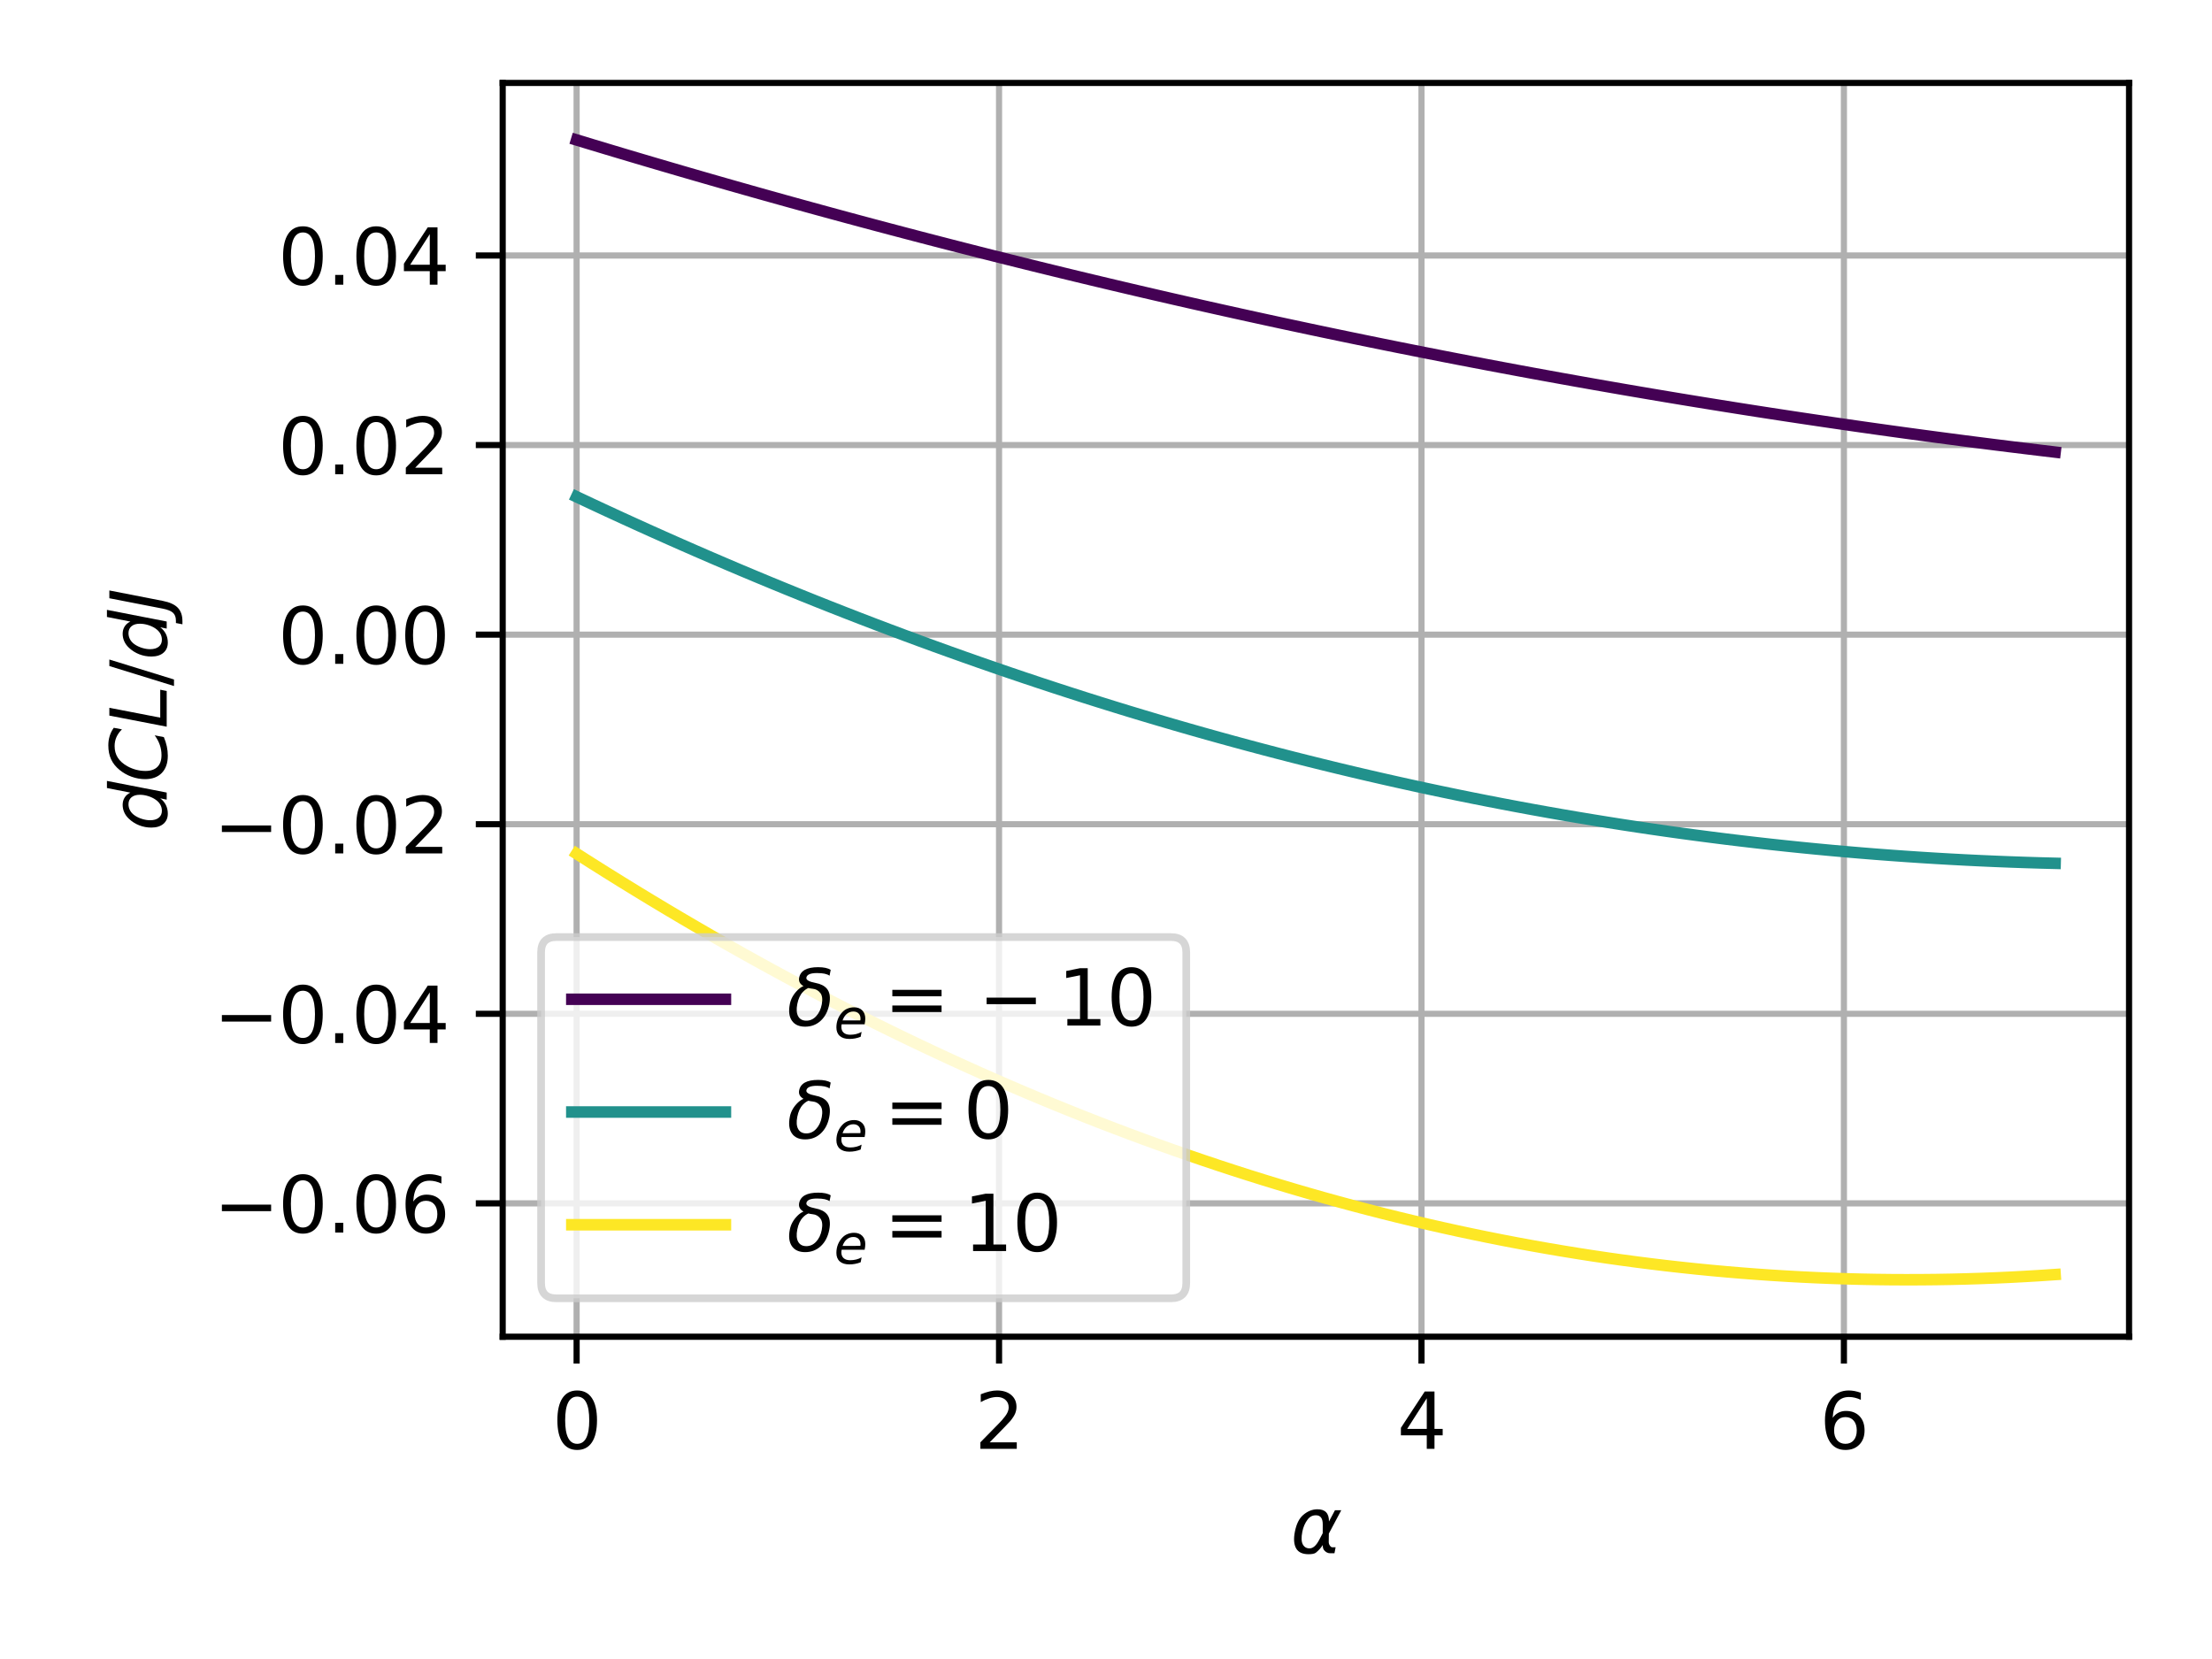 <?xml version="1.0" encoding="utf-8" standalone="no"?>
<!DOCTYPE svg PUBLIC "-//W3C//DTD SVG 1.1//EN"
  "http://www.w3.org/Graphics/SVG/1.1/DTD/svg11.dtd">
<svg xmlns:xlink="http://www.w3.org/1999/xlink" width="288pt" height="216pt" viewBox="0 0 288 216" xmlns="http://www.w3.org/2000/svg" version="1.1">
 <defs>
  <style type="text/css">*{stroke-linejoin: round; stroke-linecap: butt}</style>
 </defs>
 <g id="figure_1">
  <g id="patch_1">
   <path d="M 0 216 
L 288 216 
L 288 0 
L 0 0 
z
" style="fill: #ffffff"/>
  </g>
  <g id="axes_1">
   <g id="patch_2">
    <path d="M 65.45 174.04 
L 277.2 174.04 
L 277.2 10.8 
L 65.45 10.8 
z
" style="fill: #ffffff"/>
   </g>
   <g id="matplotlib.axis_1">
    <g id="xtick_1">
     <g id="line2d_1">
      <path d="M 75.075 174.04 
L 75.075 10.8 
" clip-path="url(#pe9aaad0d20)" style="fill: none; stroke: #b0b0b0; stroke-width: 0.8; stroke-linecap: square"/>
     </g>
     <g id="line2d_2">
      <defs>
       <path id="mb6ca296916" d="M 0 0 
L 0 3.5 
" style="stroke: #000000; stroke-width: 0.8"/>
      </defs>
      <g>
       <use xlink:href="#mb6ca296916" x="75.075" y="174.04" style="stroke: #000000; stroke-width: 0.8"/>
      </g>
     </g>
     <g id="text_1">
      <!-- 0 -->
      <g transform="translate(71.894 188.638) scale(0.1 -0.1)">
       <defs>
        <path id="DejaVuSans-30" d="M 2034 4250 
Q 1547 4250 1301 3770 
Q 1056 3291 1056 2328 
Q 1056 1369 1301 889 
Q 1547 409 2034 409 
Q 2525 409 2770 889 
Q 3016 1369 3016 2328 
Q 3016 3291 2770 3770 
Q 2525 4250 2034 4250 
z
M 2034 4750 
Q 2819 4750 3233 4129 
Q 3647 3509 3647 2328 
Q 3647 1150 3233 529 
Q 2819 -91 2034 -91 
Q 1250 -91 836 529 
Q 422 1150 422 2328 
Q 422 3509 836 4129 
Q 1250 4750 2034 4750 
z
" transform="scale(0.016)"/>
       </defs>
       <use xlink:href="#DejaVuSans-30"/>
      </g>
     </g>
    </g>
    <g id="xtick_2">
     <g id="line2d_3">
      <path d="M 130.075 174.04 
L 130.075 10.8 
" clip-path="url(#pe9aaad0d20)" style="fill: none; stroke: #b0b0b0; stroke-width: 0.8; stroke-linecap: square"/>
     </g>
     <g id="line2d_4">
      <g>
       <use xlink:href="#mb6ca296916" x="130.075" y="174.04" style="stroke: #000000; stroke-width: 0.8"/>
      </g>
     </g>
     <g id="text_2">
      <!-- 2 -->
      <g transform="translate(126.894 188.638) scale(0.1 -0.1)">
       <defs>
        <path id="DejaVuSans-32" d="M 1228 531 
L 3431 531 
L 3431 0 
L 469 0 
L 469 531 
Q 828 903 1448 1529 
Q 2069 2156 2228 2338 
Q 2531 2678 2651 2914 
Q 2772 3150 2772 3378 
Q 2772 3750 2511 3984 
Q 2250 4219 1831 4219 
Q 1534 4219 1204 4116 
Q 875 4013 500 3803 
L 500 4441 
Q 881 4594 1212 4672 
Q 1544 4750 1819 4750 
Q 2544 4750 2975 4387 
Q 3406 4025 3406 3419 
Q 3406 3131 3298 2873 
Q 3191 2616 2906 2266 
Q 2828 2175 2409 1742 
Q 1991 1309 1228 531 
z
" transform="scale(0.016)"/>
       </defs>
       <use xlink:href="#DejaVuSans-32"/>
      </g>
     </g>
    </g>
    <g id="xtick_3">
     <g id="line2d_5">
      <path d="M 185.075 174.04 
L 185.075 10.8 
" clip-path="url(#pe9aaad0d20)" style="fill: none; stroke: #b0b0b0; stroke-width: 0.8; stroke-linecap: square"/>
     </g>
     <g id="line2d_6">
      <g>
       <use xlink:href="#mb6ca296916" x="185.075" y="174.04" style="stroke: #000000; stroke-width: 0.8"/>
      </g>
     </g>
     <g id="text_3">
      <!-- 4 -->
      <g transform="translate(181.894 188.638) scale(0.1 -0.1)">
       <defs>
        <path id="DejaVuSans-34" d="M 2419 4116 
L 825 1625 
L 2419 1625 
L 2419 4116 
z
M 2253 4666 
L 3047 4666 
L 3047 1625 
L 3713 1625 
L 3713 1100 
L 3047 1100 
L 3047 0 
L 2419 0 
L 2419 1100 
L 313 1100 
L 313 1709 
L 2253 4666 
z
" transform="scale(0.016)"/>
       </defs>
       <use xlink:href="#DejaVuSans-34"/>
      </g>
     </g>
    </g>
    <g id="xtick_4">
     <g id="line2d_7">
      <path d="M 240.075 174.04 
L 240.075 10.8 
" clip-path="url(#pe9aaad0d20)" style="fill: none; stroke: #b0b0b0; stroke-width: 0.8; stroke-linecap: square"/>
     </g>
     <g id="line2d_8">
      <g>
       <use xlink:href="#mb6ca296916" x="240.075" y="174.04" style="stroke: #000000; stroke-width: 0.8"/>
      </g>
     </g>
     <g id="text_4">
      <!-- 6 -->
      <g transform="translate(236.894 188.638) scale(0.1 -0.1)">
       <defs>
        <path id="DejaVuSans-36" d="M 2113 2584 
Q 1688 2584 1439 2293 
Q 1191 2003 1191 1497 
Q 1191 994 1439 701 
Q 1688 409 2113 409 
Q 2538 409 2786 701 
Q 3034 994 3034 1497 
Q 3034 2003 2786 2293 
Q 2538 2584 2113 2584 
z
M 3366 4563 
L 3366 3988 
Q 3128 4100 2886 4159 
Q 2644 4219 2406 4219 
Q 1781 4219 1451 3797 
Q 1122 3375 1075 2522 
Q 1259 2794 1537 2939 
Q 1816 3084 2150 3084 
Q 2853 3084 3261 2657 
Q 3669 2231 3669 1497 
Q 3669 778 3244 343 
Q 2819 -91 2113 -91 
Q 1303 -91 875 529 
Q 447 1150 447 2328 
Q 447 3434 972 4092 
Q 1497 4750 2381 4750 
Q 2619 4750 2861 4703 
Q 3103 4656 3366 4563 
z
" transform="scale(0.016)"/>
       </defs>
       <use xlink:href="#DejaVuSans-36"/>
      </g>
     </g>
    </g>
    <g id="text_5">
     <!-- $\alpha$ -->
     <g transform="translate(168.025 202.317) scale(0.1 -0.1)">
      <defs>
       <path id="DejaVuSans-Oblique-3b1" d="M 2619 1628 
L 2622 2350 
Q 2625 3088 2069 3091 
Q 1653 3094 1394 2747 
Q 1069 2319 959 1747 
Q 825 1059 994 731 
Q 1169 397 1547 397 
Q 1966 397 2319 1063 
L 2619 1628 
z
M 2166 3578 
Q 3141 3594 3128 2584 
Q 3128 2584 3616 3500 
L 4128 3500 
L 3119 1603 
L 3109 919 
Q 3109 766 3194 638 
Q 3291 488 3391 488 
L 3669 488 
L 3575 0 
L 3228 0 
Q 2934 0 2722 263 
Q 2622 394 2619 669 
Q 2416 334 2066 50 
Q 1900 -81 1453 -78 
Q 722 -72 456 397 
Q 184 884 353 1747 
Q 534 2675 1009 3097 
Q 1544 3569 2166 3578 
z
" transform="scale(0.016)"/>
      </defs>
      <use xlink:href="#DejaVuSans-Oblique-3b1" transform="translate(0 0.844)"/>
     </g>
    </g>
   </g>
   <g id="matplotlib.axis_2">
    <g id="ytick_1">
     <g id="line2d_9">
      <path d="M 65.45 156.676 
L 277.2 156.676 
" clip-path="url(#pe9aaad0d20)" style="fill: none; stroke: #b0b0b0; stroke-width: 0.8; stroke-linecap: square"/>
     </g>
     <g id="line2d_10">
      <defs>
       <path id="m4eafdbb846" d="M 0 0 
L -3.5 0 
" style="stroke: #000000; stroke-width: 0.8"/>
      </defs>
      <g>
       <use xlink:href="#m4eafdbb846" x="65.45" y="156.676" style="stroke: #000000; stroke-width: 0.8"/>
      </g>
     </g>
     <g id="text_6">
      <!-- −0.06 -->
      <g transform="translate(27.805 160.476) scale(0.1 -0.1)">
       <defs>
        <path id="DejaVuSans-2212" d="M 678 2272 
L 4684 2272 
L 4684 1741 
L 678 1741 
L 678 2272 
z
" transform="scale(0.016)"/>
        <path id="DejaVuSans-2e" d="M 684 794 
L 1344 794 
L 1344 0 
L 684 0 
L 684 794 
z
" transform="scale(0.016)"/>
       </defs>
       <use xlink:href="#DejaVuSans-2212"/>
       <use xlink:href="#DejaVuSans-30" x="83.789"/>
       <use xlink:href="#DejaVuSans-2e" x="147.412"/>
       <use xlink:href="#DejaVuSans-30" x="179.199"/>
       <use xlink:href="#DejaVuSans-36" x="242.822"/>
      </g>
     </g>
    </g>
    <g id="ytick_2">
     <g id="line2d_11">
      <path d="M 65.45 131.994 
L 277.2 131.994 
" clip-path="url(#pe9aaad0d20)" style="fill: none; stroke: #b0b0b0; stroke-width: 0.8; stroke-linecap: square"/>
     </g>
     <g id="line2d_12">
      <g>
       <use xlink:href="#m4eafdbb846" x="65.45" y="131.994" style="stroke: #000000; stroke-width: 0.8"/>
      </g>
     </g>
     <g id="text_7">
      <!-- −0.04 -->
      <g transform="translate(27.805 135.794) scale(0.1 -0.1)">
       <use xlink:href="#DejaVuSans-2212"/>
       <use xlink:href="#DejaVuSans-30" x="83.789"/>
       <use xlink:href="#DejaVuSans-2e" x="147.412"/>
       <use xlink:href="#DejaVuSans-30" x="179.199"/>
       <use xlink:href="#DejaVuSans-34" x="242.822"/>
      </g>
     </g>
    </g>
    <g id="ytick_3">
     <g id="line2d_13">
      <path d="M 65.45 107.312 
L 277.2 107.312 
" clip-path="url(#pe9aaad0d20)" style="fill: none; stroke: #b0b0b0; stroke-width: 0.8; stroke-linecap: square"/>
     </g>
     <g id="line2d_14">
      <g>
       <use xlink:href="#m4eafdbb846" x="65.45" y="107.312" style="stroke: #000000; stroke-width: 0.8"/>
      </g>
     </g>
     <g id="text_8">
      <!-- −0.02 -->
      <g transform="translate(27.805 111.111) scale(0.1 -0.1)">
       <use xlink:href="#DejaVuSans-2212"/>
       <use xlink:href="#DejaVuSans-30" x="83.789"/>
       <use xlink:href="#DejaVuSans-2e" x="147.412"/>
       <use xlink:href="#DejaVuSans-30" x="179.199"/>
       <use xlink:href="#DejaVuSans-32" x="242.822"/>
      </g>
     </g>
    </g>
    <g id="ytick_4">
     <g id="line2d_15">
      <path d="M 65.45 82.63 
L 277.2 82.63 
" clip-path="url(#pe9aaad0d20)" style="fill: none; stroke: #b0b0b0; stroke-width: 0.8; stroke-linecap: square"/>
     </g>
     <g id="line2d_16">
      <g>
       <use xlink:href="#m4eafdbb846" x="65.45" y="82.63" style="stroke: #000000; stroke-width: 0.8"/>
      </g>
     </g>
     <g id="text_9">
      <!-- 0.00 -->
      <g transform="translate(36.184 86.429) scale(0.1 -0.1)">
       <use xlink:href="#DejaVuSans-30"/>
       <use xlink:href="#DejaVuSans-2e" x="63.623"/>
       <use xlink:href="#DejaVuSans-30" x="95.41"/>
       <use xlink:href="#DejaVuSans-30" x="159.033"/>
      </g>
     </g>
    </g>
    <g id="ytick_5">
     <g id="line2d_17">
      <path d="M 65.45 57.948 
L 277.2 57.948 
" clip-path="url(#pe9aaad0d20)" style="fill: none; stroke: #b0b0b0; stroke-width: 0.8; stroke-linecap: square"/>
     </g>
     <g id="line2d_18">
      <g>
       <use xlink:href="#m4eafdbb846" x="65.45" y="57.948" style="stroke: #000000; stroke-width: 0.8"/>
      </g>
     </g>
     <g id="text_10">
      <!-- 0.02 -->
      <g transform="translate(36.184 61.747) scale(0.1 -0.1)">
       <use xlink:href="#DejaVuSans-30"/>
       <use xlink:href="#DejaVuSans-2e" x="63.623"/>
       <use xlink:href="#DejaVuSans-30" x="95.41"/>
       <use xlink:href="#DejaVuSans-32" x="159.033"/>
      </g>
     </g>
    </g>
    <g id="ytick_6">
     <g id="line2d_19">
      <path d="M 65.45 33.266 
L 277.2 33.266 
" clip-path="url(#pe9aaad0d20)" style="fill: none; stroke: #b0b0b0; stroke-width: 0.8; stroke-linecap: square"/>
     </g>
     <g id="line2d_20">
      <g>
       <use xlink:href="#m4eafdbb846" x="65.45" y="33.266" style="stroke: #000000; stroke-width: 0.8"/>
      </g>
     </g>
     <g id="text_11">
      <!-- 0.04 -->
      <g transform="translate(36.184 37.065) scale(0.1 -0.1)">
       <use xlink:href="#DejaVuSans-30"/>
       <use xlink:href="#DejaVuSans-2e" x="63.623"/>
       <use xlink:href="#DejaVuSans-30" x="95.41"/>
       <use xlink:href="#DejaVuSans-34" x="159.033"/>
      </g>
     </g>
    </g>
    <g id="text_12">
     <!-- $dCL/dJ$ -->
     <g transform="translate(21.705 108.22) rotate(-90) scale(0.1 -0.1)">
      <defs>
       <path id="DejaVuSans-Oblique-64" d="M 2675 525 
Q 2444 222 2128 65 
Q 1813 -91 1428 -91 
Q 903 -91 598 267 
Q 294 625 294 1247 
Q 294 1766 478 2236 
Q 663 2706 1013 3078 
Q 1244 3325 1534 3454 
Q 1825 3584 2144 3584 
Q 2481 3584 2739 3421 
Q 2997 3259 3138 2956 
L 3513 4863 
L 4091 4863 
L 3144 0 
L 2566 0 
L 2675 525 
z
M 891 1350 
Q 891 897 1095 644 
Q 1300 391 1663 391 
Q 1931 391 2161 520 
Q 2391 650 2566 903 
Q 2750 1166 2856 1509 
Q 2963 1853 2963 2188 
Q 2963 2622 2758 2865 
Q 2553 3109 2194 3109 
Q 1922 3109 1687 2981 
Q 1453 2853 1288 2613 
Q 1106 2353 998 2009 
Q 891 1666 891 1350 
z
" transform="scale(0.016)"/>
       <path id="DejaVuSans-Oblique-43" d="M 4447 4306 
L 4319 3641 
Q 4019 3944 3683 4091 
Q 3347 4238 2956 4238 
Q 2422 4238 2017 3981 
Q 1613 3725 1319 3200 
Q 1131 2863 1032 2486 
Q 934 2109 934 1728 
Q 934 1091 1264 756 
Q 1594 422 2222 422 
Q 2656 422 3056 561 
Q 3456 700 3834 978 
L 3688 231 
Q 3316 72 2936 -9 
Q 2556 -91 2175 -91 
Q 1278 -91 773 396 
Q 269 884 269 1753 
Q 269 2309 461 2846 
Q 653 3384 1013 3828 
Q 1394 4300 1883 4525 
Q 2372 4750 3022 4750 
Q 3422 4750 3780 4639 
Q 4138 4528 4447 4306 
z
" transform="scale(0.016)"/>
       <path id="DejaVuSans-Oblique-4c" d="M 1075 4666 
L 1709 4666 
L 909 525 
L 3181 525 
L 3078 0 
L 172 0 
L 1075 4666 
z
" transform="scale(0.016)"/>
       <path id="DejaVuSans-2f" d="M 1625 4666 
L 2156 4666 
L 531 -594 
L 0 -594 
L 1625 4666 
z
" transform="scale(0.016)"/>
       <path id="DejaVuSans-Oblique-4a" d="M 1069 4666 
L 1703 4666 
L 856 325 
Q 691 -522 298 -901 
Q -94 -1281 -800 -1281 
L -1050 -1281 
L -947 -750 
L -750 -750 
Q -328 -750 -109 -509 
Q 109 -269 225 325 
L 1069 4666 
z
" transform="scale(0.016)"/>
      </defs>
      <use xlink:href="#DejaVuSans-Oblique-64" transform="translate(0 0.016)"/>
      <use xlink:href="#DejaVuSans-Oblique-43" transform="translate(63.477 0.016)"/>
      <use xlink:href="#DejaVuSans-Oblique-4c" transform="translate(133.301 0.016)"/>
      <use xlink:href="#DejaVuSans-2f" transform="translate(189.014 0.016)"/>
      <use xlink:href="#DejaVuSans-Oblique-64" transform="translate(222.705 0.016)"/>
      <use xlink:href="#DejaVuSans-Oblique-4a" transform="translate(286.182 0.016)"/>
     </g>
    </g>
   </g>
   <g id="line2d_21">
    <path d="M 75.075 18.22 
L 77.019 18.81 
L 78.964 19.396 
L 80.908 19.978 
L 82.853 20.557 
L 84.797 21.132 
L 86.742 21.703 
L 88.686 22.271 
L 90.631 22.835 
L 92.575 23.395 
L 94.519 23.952 
L 96.464 24.505 
L 98.408 25.055 
L 100.353 25.601 
L 102.297 26.143 
L 104.242 26.681 
L 106.186 27.216 
L 108.131 27.747 
L 110.075 28.275 
L 112.019 28.799 
L 113.964 29.319 
L 115.908 29.835 
L 117.853 30.348 
L 119.797 30.858 
L 121.742 31.363 
L 123.686 31.865 
L 125.631 32.363 
L 127.575 32.858 
L 129.519 33.349 
L 131.464 33.836 
L 133.408 34.32 
L 135.353 34.8 
L 137.297 35.276 
L 139.242 35.749 
L 141.186 36.218 
L 143.131 36.683 
L 145.075 37.145 
L 147.019 37.603 
L 148.964 38.058 
L 150.908 38.508 
L 152.853 38.955 
L 154.797 39.399 
L 156.742 39.839 
L 158.686 40.275 
L 160.631 40.707 
L 162.575 41.136 
L 164.519 41.561 
L 166.464 41.983 
L 168.408 42.4 
L 170.353 42.815 
L 172.297 43.225 
L 174.242 43.632 
L 176.186 44.035 
L 178.131 44.435 
L 180.075 44.831 
L 182.019 45.223 
L 183.964 45.611 
L 185.908 45.996 
L 187.853 46.378 
L 189.797 46.755 
L 191.742 47.129 
L 193.686 47.5 
L 195.631 47.866 
L 197.575 48.229 
L 199.519 48.589 
L 201.464 48.944 
L 203.408 49.296 
L 205.353 49.645 
L 207.297 49.989 
L 209.242 50.33 
L 211.186 50.668 
L 213.131 51.001 
L 215.075 51.332 
L 217.019 51.658 
L 218.964 51.981 
L 220.908 52.3 
L 222.853 52.615 
L 224.797 52.927 
L 226.742 53.235 
L 228.686 53.54 
L 230.631 53.841 
L 232.575 54.138 
L 234.519 54.431 
L 236.464 54.721 
L 238.408 55.007 
L 240.353 55.29 
L 242.297 55.569 
L 244.242 55.844 
L 246.186 56.116 
L 248.131 56.384 
L 250.075 56.648 
L 252.019 56.908 
L 253.964 57.165 
L 255.908 57.419 
L 257.853 57.668 
L 259.797 57.914 
L 261.742 58.157 
L 263.686 58.395 
L 265.631 58.63 
L 267.575 58.862 
" clip-path="url(#pe9aaad0d20)" style="fill: none; stroke: #440154; stroke-width: 1.5; stroke-linecap: square"/>
   </g>
   <g id="line2d_22">
    <path d="M 75.075 64.686 
L 77.019 65.599 
L 78.964 66.504 
L 80.908 67.4 
L 82.853 68.287 
L 84.797 69.165 
L 86.742 70.035 
L 88.686 70.895 
L 90.631 71.747 
L 92.575 72.59 
L 94.519 73.424 
L 96.464 74.25 
L 98.408 75.066 
L 100.353 75.874 
L 102.297 76.673 
L 104.242 77.463 
L 106.186 78.245 
L 108.131 79.017 
L 110.075 79.781 
L 112.019 80.536 
L 113.964 81.282 
L 115.908 82.019 
L 117.853 82.748 
L 119.797 83.468 
L 121.742 84.179 
L 123.686 84.881 
L 125.631 85.574 
L 127.575 86.259 
L 129.519 86.934 
L 131.464 87.601 
L 133.408 88.259 
L 135.353 88.909 
L 137.297 89.549 
L 139.242 90.181 
L 141.186 90.804 
L 143.131 91.418 
L 145.075 92.023 
L 147.019 92.62 
L 148.964 93.207 
L 150.908 93.786 
L 152.853 94.356 
L 154.797 94.917 
L 156.742 95.47 
L 158.686 96.013 
L 160.631 96.548 
L 162.575 97.074 
L 164.519 97.592 
L 166.464 98.1 
L 168.408 98.6 
L 170.353 99.09 
L 172.297 99.572 
L 174.242 100.046 
L 176.186 100.51 
L 178.131 100.966 
L 180.075 101.412 
L 182.019 101.85 
L 183.964 102.279 
L 185.908 102.7 
L 187.853 103.111 
L 189.797 103.514 
L 191.742 103.908 
L 193.686 104.293 
L 195.631 104.669 
L 197.575 105.037 
L 199.519 105.396 
L 201.464 105.746 
L 203.408 106.087 
L 205.353 106.419 
L 207.297 106.742 
L 209.242 107.057 
L 211.186 107.363 
L 213.131 107.66 
L 215.075 107.948 
L 217.019 108.228 
L 218.964 108.499 
L 220.908 108.76 
L 222.853 109.013 
L 224.797 109.258 
L 226.742 109.493 
L 228.686 109.72 
L 230.631 109.938 
L 232.575 110.147 
L 234.519 110.347 
L 236.464 110.538 
L 238.408 110.721 
L 240.353 110.895 
L 242.297 111.06 
L 244.242 111.216 
L 246.186 111.363 
L 248.131 111.502 
L 250.075 111.632 
L 252.019 111.753 
L 253.964 111.865 
L 255.908 111.968 
L 257.853 112.063 
L 259.797 112.148 
L 261.742 112.225 
L 263.686 112.293 
L 265.631 112.353 
L 267.575 112.403 
" clip-path="url(#pe9aaad0d20)" style="fill: none; stroke: #21918c; stroke-width: 1.5; stroke-linecap: square"/>
   </g>
   <g id="line2d_23">
    <path d="M 75.075 111.152 
L 77.019 112.389 
L 78.964 113.612 
L 80.908 114.822 
L 82.853 116.017 
L 84.797 117.199 
L 86.742 118.366 
L 88.686 119.52 
L 90.631 120.659 
L 92.575 121.785 
L 94.519 122.896 
L 96.464 123.994 
L 98.408 125.078 
L 100.353 126.148 
L 102.297 127.203 
L 104.242 128.245 
L 106.186 129.273 
L 108.131 130.287 
L 110.075 131.287 
L 112.019 132.273 
L 113.964 133.245 
L 115.908 134.204 
L 117.853 135.148 
L 119.797 136.078 
L 121.742 136.994 
L 123.686 137.897 
L 125.631 138.785 
L 127.575 139.659 
L 129.519 140.52 
L 131.464 141.366 
L 133.408 142.199 
L 135.353 143.018 
L 137.297 143.822 
L 139.242 144.613 
L 141.186 145.39 
L 143.131 146.152 
L 145.075 146.901 
L 147.019 147.636 
L 148.964 148.357 
L 150.908 149.064 
L 152.853 149.757 
L 154.797 150.436 
L 156.742 151.101 
L 158.686 151.752 
L 160.631 152.39 
L 162.575 153.013 
L 164.519 153.622 
L 166.464 154.217 
L 168.408 154.799 
L 170.353 155.366 
L 172.297 155.92 
L 174.242 156.459 
L 176.186 156.985 
L 178.131 157.496 
L 180.075 157.994 
L 182.019 158.478 
L 183.964 158.947 
L 185.908 159.403 
L 187.853 159.845 
L 189.797 160.273 
L 191.742 160.687 
L 193.686 161.087 
L 195.631 161.473 
L 197.575 161.845 
L 199.519 162.203 
L 201.464 162.547 
L 203.408 162.877 
L 205.353 163.193 
L 207.297 163.496 
L 209.242 163.784 
L 211.186 164.058 
L 213.131 164.319 
L 215.075 164.565 
L 217.019 164.798 
L 218.964 165.016 
L 220.908 165.221 
L 222.853 165.412 
L 224.797 165.588 
L 226.742 165.751 
L 228.686 165.9 
L 230.631 166.035 
L 232.575 166.155 
L 234.519 166.262 
L 236.464 166.355 
L 238.408 166.434 
L 240.353 166.499 
L 242.297 166.55 
L 244.242 166.588 
L 246.186 166.611 
L 248.131 166.62 
L 250.075 166.615 
L 252.019 166.597 
L 253.964 166.564 
L 255.908 166.517 
L 257.853 166.457 
L 259.797 166.382 
L 261.742 166.294 
L 263.686 166.191 
L 265.631 166.075 
L 267.575 165.945 
" clip-path="url(#pe9aaad0d20)" style="fill: none; stroke: #fde725; stroke-width: 1.5; stroke-linecap: square"/>
   </g>
   <g id="patch_3">
    <path d="M 65.45 174.04 
L 65.45 10.8 
" style="fill: none; stroke: #000000; stroke-width: 0.8; stroke-linejoin: miter; stroke-linecap: square"/>
   </g>
   <g id="patch_4">
    <path d="M 277.2 174.04 
L 277.2 10.8 
" style="fill: none; stroke: #000000; stroke-width: 0.8; stroke-linejoin: miter; stroke-linecap: square"/>
   </g>
   <g id="patch_5">
    <path d="M 65.45 174.04 
L 277.2 174.04 
" style="fill: none; stroke: #000000; stroke-width: 0.8; stroke-linejoin: miter; stroke-linecap: square"/>
   </g>
   <g id="patch_6">
    <path d="M 65.45 10.8 
L 277.2 10.8 
" style="fill: none; stroke: #000000; stroke-width: 0.8; stroke-linejoin: miter; stroke-linecap: square"/>
   </g>
   <g id="legend_1">
    <g id="patch_7">
     <path d="M 72.45 169.04 
L 152.45 169.04 
Q 154.45 169.04 154.45 167.04 
L 154.45 124.006 
Q 154.45 122.006 152.45 122.006 
L 72.45 122.006 
Q 70.45 122.006 70.45 124.006 
L 70.45 167.04 
Q 70.45 169.04 72.45 169.04 
z
" style="fill: #ffffff; opacity: 0.8; stroke: #cccccc; stroke-linejoin: miter"/>
    </g>
    <g id="line2d_24">
     <path d="M 74.45 130.104 
L 84.45 130.104 
L 94.45 130.104 
" style="fill: none; stroke: #440154; stroke-width: 1.5; stroke-linecap: square"/>
    </g>
    <g id="text_13">
     <!-- $\delta_e = -10$ -->
     <g transform="translate(102.45 133.604) scale(0.1 -0.1)">
      <defs>
       <path id="DejaVuSans-Oblique-3b4" d="M 3472 4053 
Q 3197 4272 2450 4272 
Q 1659 4272 1588 3906 
Q 1531 3619 2328 3469 
Q 2953 3353 3253 3003 
Q 3616 2581 3447 1716 
Q 3284 888 2763 400 
Q 2238 -91 1488 -91 
Q 741 -91 406 400 
Q 72 888 241 1747 
Q 363 2384 891 2900 
Q 1097 3100 1353 3213 
Q 913 3459 1000 3900 
Q 1166 4750 2544 4750 
Q 3234 4750 3566 4531 
L 3472 4053 
z
M 1753 3056 
Q 1525 2966 1306 2738 
Q 969 2384 847 1747 
Q 722 1113 919 756 
Q 1119 397 1584 397 
Q 2044 397 2381 759 
Q 2722 1122 2838 1716 
Q 2956 2338 2731 2638 
Q 2491 2959 2103 2994 
Q 1906 3013 1753 3056 
z
" transform="scale(0.016)"/>
       <path id="DejaVuSans-Oblique-65" d="M 3078 2063 
Q 3088 2113 3092 2166 
Q 3097 2219 3097 2272 
Q 3097 2653 2873 2875 
Q 2650 3097 2266 3097 
Q 1838 3097 1509 2826 
Q 1181 2556 1013 2059 
L 3078 2063 
z
M 3578 1613 
L 903 1613 
Q 884 1494 878 1425 
Q 872 1356 872 1306 
Q 872 872 1139 634 
Q 1406 397 1894 397 
Q 2269 397 2603 481 
Q 2938 566 3225 728 
L 3116 159 
Q 2806 34 2476 -28 
Q 2147 -91 1806 -91 
Q 1078 -91 686 257 
Q 294 606 294 1247 
Q 294 1794 489 2264 
Q 684 2734 1063 3103 
Q 1306 3334 1642 3459 
Q 1978 3584 2356 3584 
Q 2950 3584 3301 3228 
Q 3653 2872 3653 2272 
Q 3653 2128 3634 1964 
Q 3616 1800 3578 1613 
z
" transform="scale(0.016)"/>
       <path id="DejaVuSans-3d" d="M 678 2906 
L 4684 2906 
L 4684 2381 
L 678 2381 
L 678 2906 
z
M 678 1631 
L 4684 1631 
L 4684 1100 
L 678 1100 
L 678 1631 
z
" transform="scale(0.016)"/>
       <path id="DejaVuSans-31" d="M 794 531 
L 1825 531 
L 1825 4091 
L 703 3866 
L 703 4441 
L 1819 4666 
L 2450 4666 
L 2450 531 
L 3481 531 
L 3481 0 
L 794 0 
L 794 531 
z
" transform="scale(0.016)"/>
      </defs>
      <use xlink:href="#DejaVuSans-Oblique-3b4" transform="translate(0 0.781)"/>
      <use xlink:href="#DejaVuSans-Oblique-65" transform="translate(61.182 -15.625) scale(0.7)"/>
      <use xlink:href="#DejaVuSans-3d" transform="translate(126.465 0.781)"/>
      <use xlink:href="#DejaVuSans-2212" transform="translate(249.219 0.781)"/>
      <use xlink:href="#DejaVuSans-31" transform="translate(352.49 0.781)"/>
      <use xlink:href="#DejaVuSans-30" transform="translate(416.113 0.781)"/>
     </g>
    </g>
    <g id="line2d_25">
     <path d="M 74.45 144.782 
L 84.45 144.782 
L 94.45 144.782 
" style="fill: none; stroke: #21918c; stroke-width: 1.5; stroke-linecap: square"/>
    </g>
    <g id="text_14">
     <!-- $\delta_e = 0$ -->
     <g transform="translate(102.45 148.282) scale(0.1 -0.1)">
      <use xlink:href="#DejaVuSans-Oblique-3b4" transform="translate(0 0.781)"/>
      <use xlink:href="#DejaVuSans-Oblique-65" transform="translate(61.182 -15.625) scale(0.7)"/>
      <use xlink:href="#DejaVuSans-3d" transform="translate(126.465 0.781)"/>
      <use xlink:href="#DejaVuSans-30" transform="translate(229.736 0.781)"/>
     </g>
    </g>
    <g id="line2d_26">
     <path d="M 74.45 159.46 
L 84.45 159.46 
L 94.45 159.46 
" style="fill: none; stroke: #fde725; stroke-width: 1.5; stroke-linecap: square"/>
    </g>
    <g id="text_15">
     <!-- $\delta_e = 10$ -->
     <g transform="translate(102.45 162.96) scale(0.1 -0.1)">
      <use xlink:href="#DejaVuSans-Oblique-3b4" transform="translate(0 0.781)"/>
      <use xlink:href="#DejaVuSans-Oblique-65" transform="translate(61.182 -15.625) scale(0.7)"/>
      <use xlink:href="#DejaVuSans-3d" transform="translate(126.465 0.781)"/>
      <use xlink:href="#DejaVuSans-31" transform="translate(229.736 0.781)"/>
      <use xlink:href="#DejaVuSans-30" transform="translate(293.359 0.781)"/>
     </g>
    </g>
   </g>
  </g>
 </g>
 <defs>
  <clipPath id="pe9aaad0d20">
   <rect x="65.45" y="10.8" width="211.75" height="163.24"/>
  </clipPath>
 </defs>
</svg>
